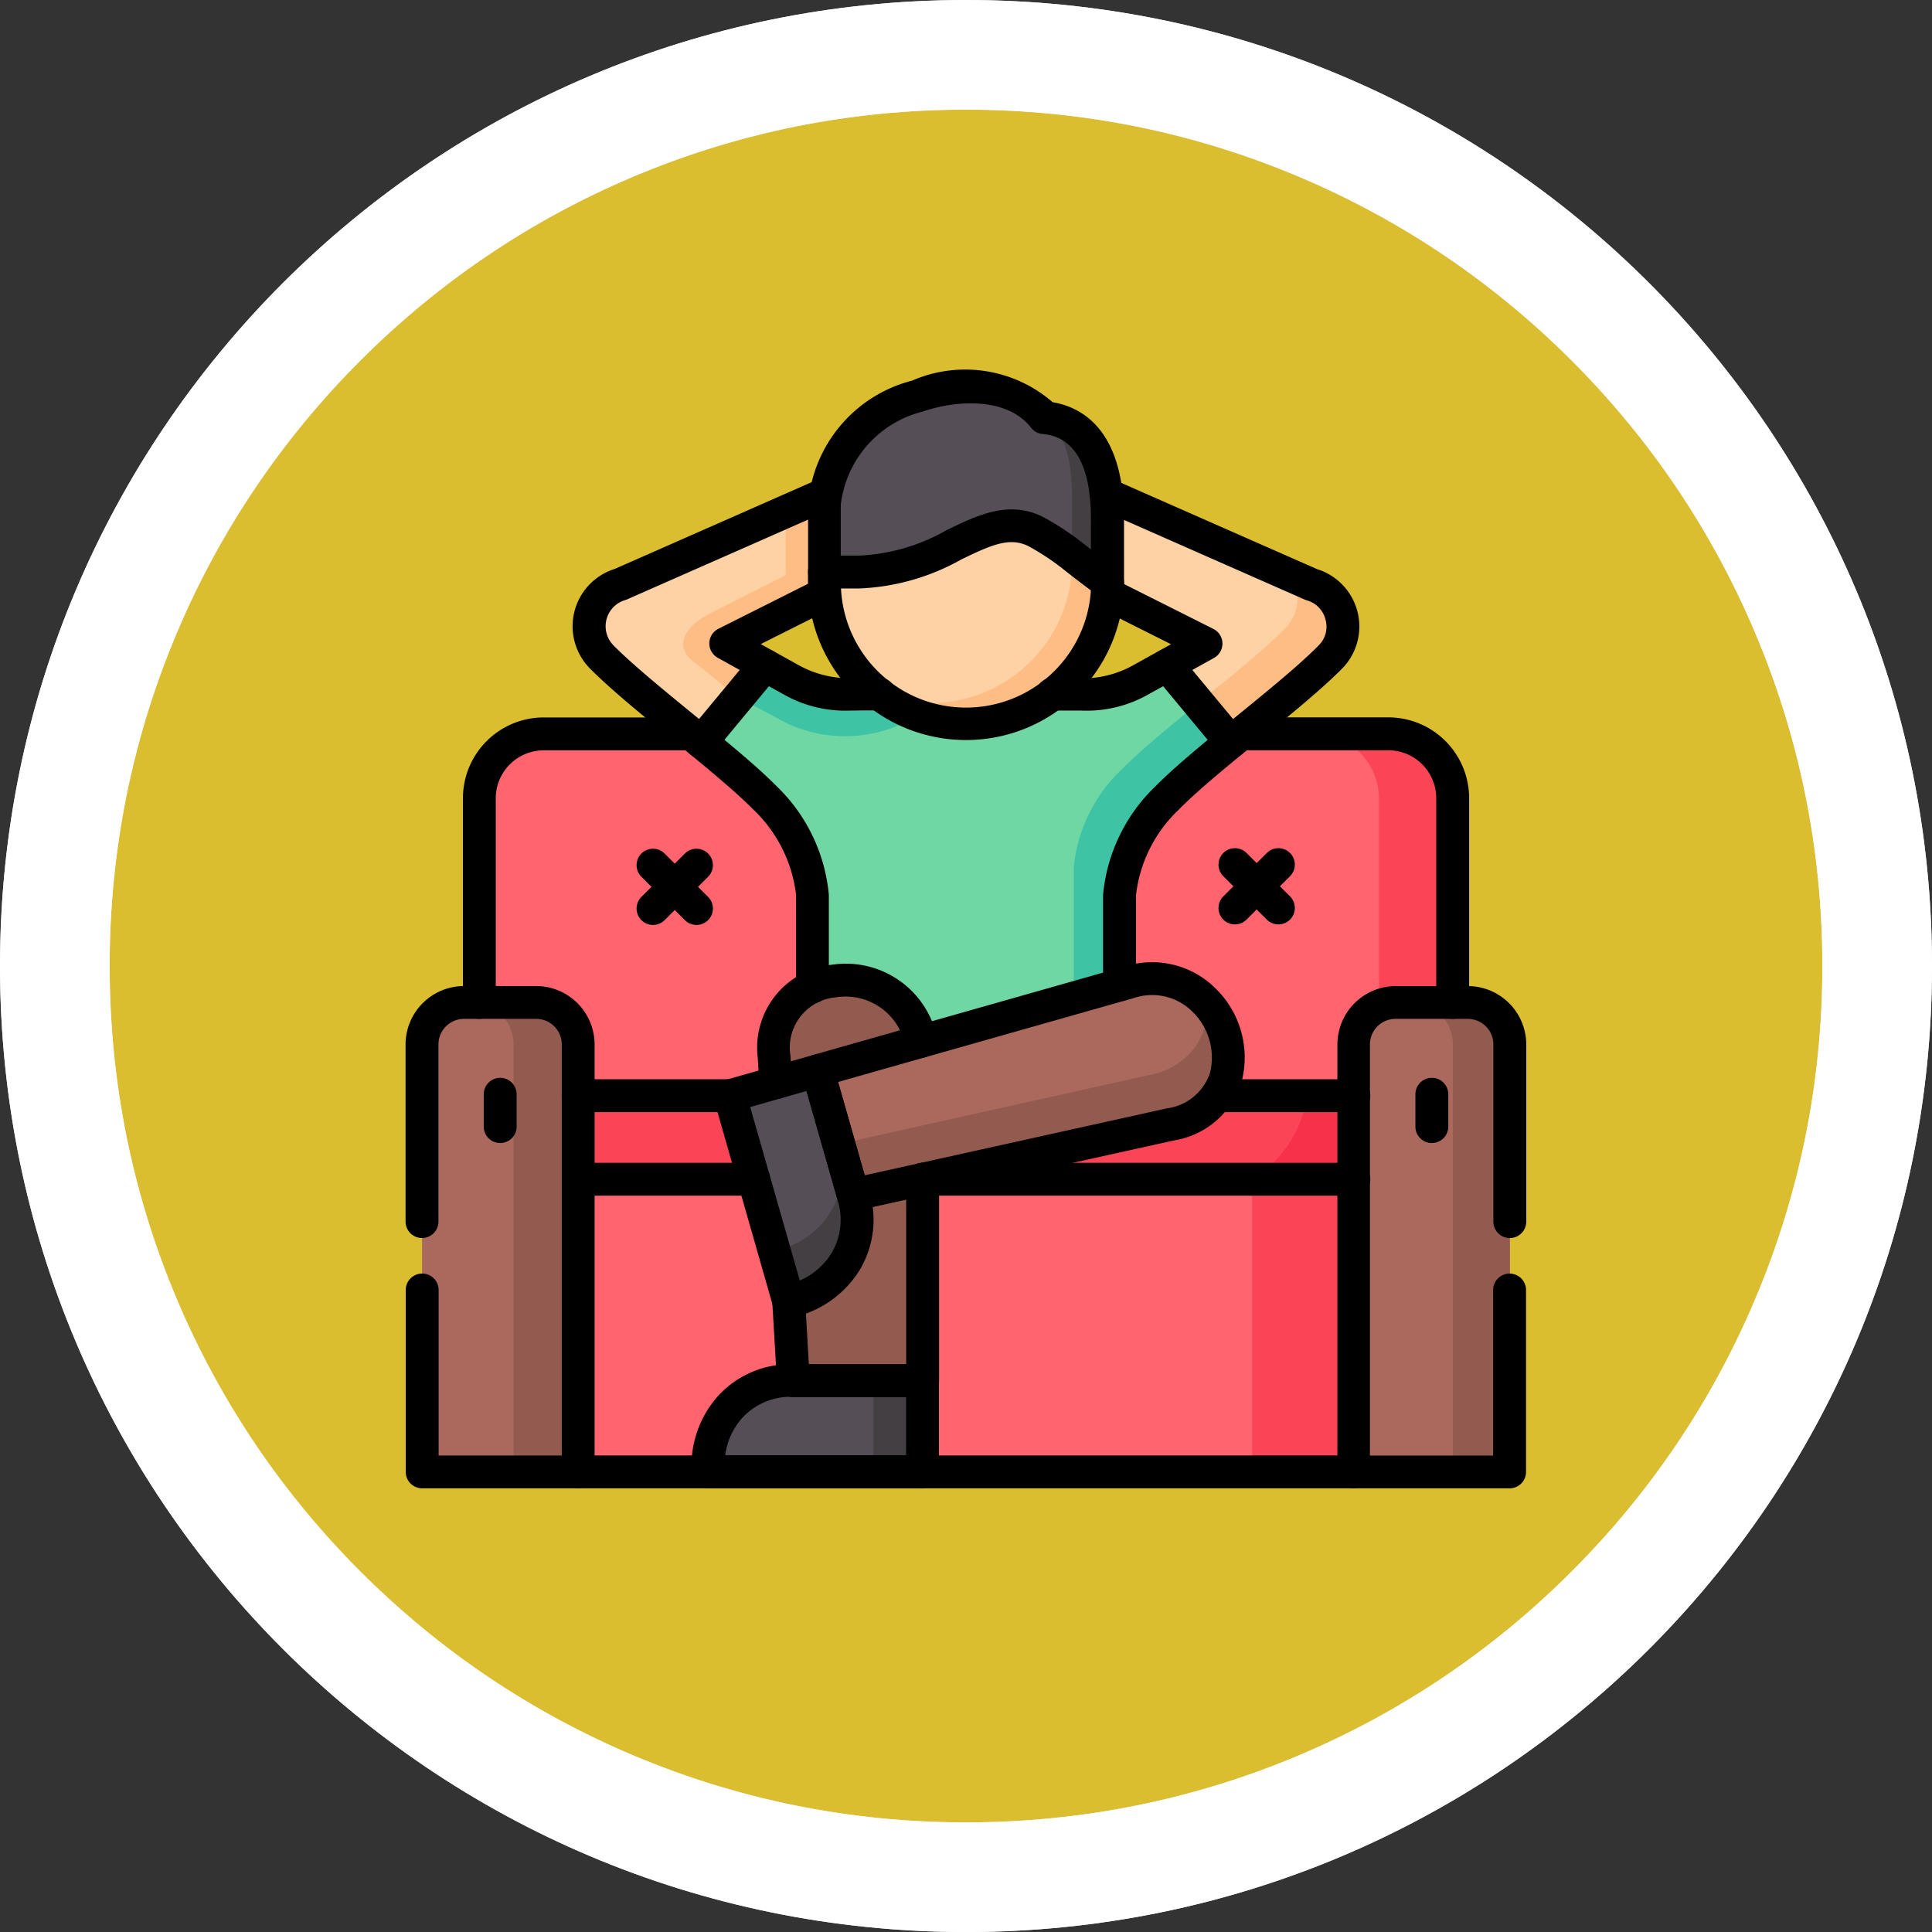 <svg id="Grupo_1108311" data-name="Grupo 1108311" xmlns="http://www.w3.org/2000/svg" width="52.859" height="52.859" viewBox="0 0 52.859 52.859">
  <rect x="0" y="0" width="52.859" height="52.859" fill="#333333" stroke="none"/>
  <g id="Trazado_874925" data-name="Trazado 874925" transform="translate(0)" fill="#f6d530" opacity="0.859">
    <path d="M 26.43 51.36 C 23.063 51.36 19.799 50.701 16.726 49.401 C 13.758 48.145 11.092 46.348 8.802 44.058 C 6.512 41.768 4.714 39.102 3.458 36.133 C 2.159 33.061 1.5 29.796 1.5 26.43 C 1.5 23.063 2.159 19.799 3.458 16.726 C 4.714 13.758 6.512 11.092 8.802 8.802 C 11.092 6.512 13.758 4.714 16.726 3.458 C 19.799 2.159 23.063 1.5 26.43 1.5 C 29.796 1.5 33.06 2.159 36.133 3.458 C 39.101 4.714 41.768 6.512 44.057 8.802 C 46.347 11.092 48.145 13.758 49.401 16.726 C 50.7 19.799 51.359 23.063 51.359 26.43 C 51.359 29.796 50.7 33.061 49.401 36.133 C 48.145 39.102 46.347 41.768 44.057 44.058 C 41.768 46.348 39.101 48.145 36.133 49.401 C 33.06 50.701 29.796 51.36 26.43 51.36 Z" stroke="none"/>
    <path d="M 26.43 3 C 23.265 3 20.197 3.619 17.311 4.84 C 14.521 6.02 12.015 7.71 9.862 9.862 C 7.71 12.015 6.02 14.521 4.84 17.311 C 3.619 20.197 3 23.265 3 26.43 C 3 29.594 3.619 32.662 4.84 35.549 C 6.02 38.338 7.71 40.844 9.862 42.997 C 12.015 45.15 14.521 46.84 17.311 48.02 C 20.197 49.24 23.265 49.86 26.43 49.86 C 29.594 49.86 32.662 49.24 35.549 48.02 C 38.338 46.84 40.844 45.15 42.997 42.997 C 45.15 40.844 46.839 38.338 48.019 35.549 C 49.24 32.662 49.859 29.594 49.859 26.43 C 49.859 23.265 49.24 20.197 48.019 17.311 C 46.839 14.521 45.15 12.015 42.997 9.862 C 40.844 7.71 38.338 6.02 35.549 4.84 C 32.662 3.619 29.594 3 26.43 3 M 26.43 3.814697265625e-06 C 41.026 3.814697265625e-06 52.859 11.833 52.859 26.43 L 52.859 26.43 C 52.859 41.027 41.026 52.86 26.43 52.86 C 11.833 52.86 0 41.027 0 26.43 L 0 26.43 C 0 11.833 11.833 3.814697265625e-06 26.43 3.814697265625e-06 Z" stroke="none" fill="#fff"/>
  </g>
  <g id="Trazado_874923" data-name="Trazado 874923" fill="none">
    <path d="M26.43,0a26.43,26.43,0,0,1,26.43,26.43h0A26.43,26.43,0,1,1,0,26.43H0A26.43,26.43,0,0,1,26.43,0Z" stroke="none"/>
    <path d="M 26.43 3 C 23.265 3 20.197 3.619 17.311 4.84 C 14.521 6.02 12.015 7.71 9.862 9.862 C 7.71 12.015 6.02 14.521 4.84 17.311 C 3.619 20.197 3 23.265 3 26.43 C 3 29.594 3.619 32.662 4.84 35.549 C 6.02 38.338 7.71 40.844 9.862 42.997 C 12.015 45.15 14.521 46.84 17.311 48.02 C 20.197 49.24 23.265 49.86 26.43 49.86 C 29.594 49.86 32.662 49.24 35.549 48.02 C 38.338 46.84 40.844 45.15 42.997 42.997 C 45.15 40.844 46.839 38.338 48.019 35.549 C 49.24 32.662 49.859 29.594 49.859 26.43 C 49.859 23.265 49.24 20.197 48.019 17.311 C 46.839 14.521 45.15 12.015 42.997 9.862 C 40.844 7.71 38.338 6.02 35.549 4.84 C 32.662 3.619 29.594 3 26.43 3 M 26.43 3.814697265625e-06 C 41.026 3.814697265625e-06 52.859 11.833 52.859 26.43 L 52.859 26.43 C 52.859 41.027 41.026 52.86 26.43 52.86 C 11.833 52.86 0 41.027 0 26.43 L 0 26.43 C 0 11.833 11.833 3.814697265625e-06 26.43 3.814697265625e-06 Z" stroke="none" fill="#fff"/>
  </g>
  <g id="convenient_6009570" transform="translate(11.101 9.382)">
    <g id="Grupo_1142919" data-name="Grupo 1142919" transform="translate(0 0.759)">
      <g id="Grupo_1142868" data-name="Grupo 1142868" transform="translate(2.014 9.937)">
        <path id="Trazado_903960" data-name="Trazado 903960" d="M52.79,205.621H63.2l2.7-3.745v-5.592a1.765,1.765,0,0,0-1.762-1.757H41.034a1.765,1.765,0,0,0-1.762,1.757v5.592l2.7,3.745H52.79Z" transform="translate(-39.272 -194.527)" fill="#ff646f" fill-rule="evenodd"/>
      </g>
      <g id="Grupo_1142869" data-name="Grupo 1142869" transform="translate(4.718 19.837)">
        <path id="Trazado_903961" data-name="Trazado 903961" d="M113.22,397.877V387.584H92v10.293Z" transform="translate(-91.998 -387.584)" fill="#ff646f" fill-rule="evenodd"/>
      </g>
      <g id="Grupo_1142870" data-name="Grupo 1142870" transform="translate(23.158 22.124)">
        <rect id="Rectángulo_404724" data-name="Rectángulo 404724" width="2.782" height="8.006" fill="#fb4455"/>
      </g>
      <g id="Grupo_1142871" data-name="Grupo 1142871" transform="translate(0.449 17.286)">
        <path id="Trazado_903962" data-name="Trazado 903962" d="M13.026,350.679v-11.7a1.148,1.148,0,0,0-1.146-1.143H9.9a1.148,1.148,0,0,0-1.146,1.143v11.7h4.269Z" transform="translate(-8.757 -337.835)" fill="#ab695d" fill-rule="evenodd"/>
      </g>
      <g id="Grupo_1142872" data-name="Grupo 1142872" transform="translate(25.939 17.286)">
        <path id="Trazado_903963" data-name="Trazado 903963" d="M510.085,350.678v-11.7a1.148,1.148,0,0,0-1.146-1.143h-1.977a1.148,1.148,0,0,0-1.146,1.143v11.7Z" transform="translate(-505.816 -337.834)" fill="#ab695d" fill-rule="evenodd"/>
      </g>
      <g id="Grupo_1142873" data-name="Grupo 1142873" transform="translate(5.01 3.382)">
        <path id="Trazado_903964" data-name="Trazado 903964" d="M104.157,66.706l-5.6,2.468a1.194,1.194,0,0,0-.519,1.976c.582.591,1.536,1.359,2.459,2.111.092.076.183.151.275.225l1.743-2.1-1.071-.6,2.711-1.361c-.007-.1-.012-.2-.012-.3V67a2.882,2.882,0,0,1,.017-.3Z" transform="translate(-97.695 -66.706)" fill="#fed2a4" fill-rule="evenodd"/>
      </g>
      <g id="Grupo_1142874" data-name="Grupo 1142874" transform="translate(8.084 8.058)">
        <path id="Trazado_903965" data-name="Trazado 903965" d="M169.645,158.292a3.256,3.256,0,0,1-1.908.383h-5.727a3.249,3.249,0,0,1-1.906-.383l-.732-.406-1.743,2.1c.677.555,1.314,1.09,1.747,1.53a4.266,4.266,0,0,1,1.3,2.648v2.522l2.974,3.279,5.43-3.335v-2.467a4.257,4.257,0,0,1,1.3-2.648c.433-.44,1.069-.975,1.747-1.53l-.375-1.485-1.368-.62Z" transform="translate(-157.63 -157.886)" fill="#6fd7a3" fill-rule="evenodd"/>
      </g>
      <g id="Grupo_1142875" data-name="Grupo 1142875" transform="translate(19.165 3.373)">
        <path id="Trazado_903966" data-name="Trazado 903966" d="M379.346,69.018l-5.622-2.477a6.6,6.6,0,0,1,.034.889v1.534c0,.1,0,.2-.012.3l2.714,1.363-1.071.6,1.743,2.1c.092-.074.183-.149.275-.225.922-.752,1.876-1.52,2.459-2.111a1.194,1.194,0,0,0-.521-1.976Z" transform="translate(-373.724 -66.541)" fill="#fed2a4" fill-rule="evenodd"/>
      </g>
      <g id="Grupo_1142876" data-name="Grupo 1142876" transform="translate(18.281 8.677)">
        <path id="Trazado_903967" data-name="Trazado 903967" d="M360.771,171.453l-.375-1.485c-.122.1-.754.615-.874.713-.677.555-1.314,1.09-1.747,1.53a4.266,4.266,0,0,0-1.3,2.648v4.192l1.249-.953v-2.467a4.257,4.257,0,0,1,1.3-2.648c.433-.44,1.069-.975,1.747-1.53Z" transform="translate(-356.478 -169.968)" fill="#3ec3a4" fill-rule="evenodd"/>
      </g>
      <g id="Grupo_1142877" data-name="Grupo 1142877" transform="translate(21.688 5.601)">
        <path id="Trazado_903968" data-name="Trazado 903968" d="M425.278,111.437c-.565.574-1.477,1.312-2.371,2.04l.886,1.07c.092-.074.183-.149.275-.225.922-.752,1.876-1.52,2.459-2.111a1.193,1.193,0,0,0-.521-1.976l-.563-.249a1.235,1.235,0,0,1,.132.318,1.164,1.164,0,0,1-.3,1.133Z" transform="translate(-422.907 -109.986)" fill="#ffbd86" fill-rule="evenodd"/>
      </g>
      <g id="Grupo_1142878" data-name="Grupo 1142878" transform="translate(7.588 3.382)">
        <path id="Trazado_903969" data-name="Trazado 903969" d="M149.141,70.786l2.711-1.361c-.007-.1-.012-.2-.012-.3V67a2.863,2.863,0,0,1,.017-.3l-1.078.476v1.744l-2.077,1.05c-.608.306-1.02.855-.47,1.293l1.249,1,.732-.882Z" transform="translate(-147.973 -66.706)" fill="#ffbd86" fill-rule="evenodd"/>
      </g>
      <g id="Grupo_1142879" data-name="Grupo 1142879" transform="translate(9.095 8.058)">
        <path id="Trazado_903970" data-name="Trazado 903970" d="M182.277,159.257c.2-.582-.227-.791-1.057-.582h-.494a3.249,3.249,0,0,1-1.906-.383l-.732-.406-.732.882,1.354.719a3.77,3.77,0,0,0,3.566-.23Z" transform="translate(-177.356 -157.886)" fill="#3ec3a4" fill-rule="evenodd"/>
      </g>
      <g id="Grupo_1142880" data-name="Grupo 1142880" transform="translate(11.454 3.486)">
        <path id="Trazado_903971" data-name="Trazado 903971" d="M229.28,69.131c-1.443-.889-3.013-.173-4.956,1.033l-.962.6v.283c0,.1.005.2.012.3a3.87,3.87,0,0,0,1.492,2.746h0a3.865,3.865,0,0,0,4.737,0h0a3.859,3.859,0,0,0,1.492-2.748c.008-.1.012-.2.012-.3-.776-1-.881-1.332-1.826-1.913Z" transform="translate(-223.361 -68.734)" fill="#fed2a4" fill-rule="evenodd"/>
      </g>
      <g id="Grupo_1142881" data-name="Grupo 1142881" transform="translate(11.455 0.448)">
        <path id="Trazado_903972" data-name="Trazado 903972" d="M231.074,12.421c-.1-.845-.455-1.979-1.7-2.087a2.438,2.438,0,0,0-1.95-.838h-.139c-1.711.03-3.7,1.173-3.905,2.934a2.86,2.86,0,0,0-.017.3v1.835h.962c2.288,0,3.513-1.921,4.956-1.033a15.735,15.735,0,0,1,1.826,1.315V13.31a6.632,6.632,0,0,0-.034-.889Z" transform="translate(-223.363 -9.496)" fill="#554e56" fill-rule="evenodd"/>
      </g>
      <g id="Grupo_1142882" data-name="Grupo 1142882" transform="translate(17.646 1.31)">
        <path id="Trazado_903973" data-name="Trazado 903973" d="M344.686,28.685v1.359c.166.13.411.325.969.74V29.251a6.6,6.6,0,0,0-.034-.889A2.094,2.094,0,0,0,344.1,26.3a2.937,2.937,0,0,1,.55,1.5,6.587,6.587,0,0,1,.034.889Z" transform="translate(-344.102 -26.298)" fill="#433f43" fill-rule="evenodd"/>
      </g>
      <g id="Grupo_1142883" data-name="Grupo 1142883" transform="translate(12.919 5.056)">
        <path id="Trazado_903974" data-name="Trazado 903974" d="M257.224,99.833a3.864,3.864,0,0,1-1.492,2.748h0a3.865,3.865,0,0,1-3.807.533l.039.032h0a3.865,3.865,0,0,0,4.737,0h0a3.859,3.859,0,0,0,1.492-2.748c.009-.1.012-.2.012-.3-.558-.415-.8-.609-.969-.74v.174c0,.1,0,.2-.012.3Z" transform="translate(-251.925 -99.356)" fill="#ffbd86" fill-rule="evenodd"/>
      </g>
      <g id="Grupo_1142884" data-name="Grupo 1142884" transform="translate(1.804 17.286)">
        <path id="Trazado_903975" data-name="Trazado 903975" d="M38.083,340.386v-1.409a1.148,1.148,0,0,0-1.146-1.143H35.169a1.147,1.147,0,0,1,1.146,1.143v11.7h1.769V340.386Z" transform="translate(-35.169 -337.835)" fill="#935b50" fill-rule="evenodd"/>
      </g>
      <g id="Grupo_1142885" data-name="Grupo 1142885" transform="translate(27.504 17.286)">
        <path id="Trazado_903976" data-name="Trazado 903976" d="M539.036,350.678v-11.7a1.148,1.148,0,0,0-1.146-1.143h-1.558a1.148,1.148,0,0,1,1.146,1.143v11.7Z" transform="translate(-536.332 -337.834)" fill="#935b50" fill-rule="evenodd"/>
      </g>
      <g id="Grupo_1142886" data-name="Grupo 1142886" transform="translate(4.718 19.837)">
        <path id="Trazado_903977" data-name="Trazado 903977" d="M102.306,389.871H113.22v-2.287H92v2.287h10.308Z" transform="translate(-91.998 -387.584)" fill="#fb4455" fill-rule="evenodd"/>
      </g>
      <g id="Grupo_1142887" data-name="Grupo 1142887" transform="translate(10.076 16.684)">
        <path id="Trazado_903978" data-name="Trazado 903978" d="M200.511,327.754a2.146,2.146,0,0,0-2.974-1.488,1.836,1.836,0,0,0-1.046,1.923l.041.694,2.217.325Z" transform="translate(-196.487 -326.086)" fill="#935b50" fill-rule="evenodd"/>
      </g>
      <g id="Grupo_1142888" data-name="Grupo 1142888" transform="translate(10.477 22.124)">
        <path id="Trazado_903979" data-name="Trazado 903979" d="M207.961,432.183l-1.9.42.015.053a2.277,2.277,0,0,1-1.779,2.869l.127,2.17h3.536v-5.512Z" transform="translate(-204.298 -432.183)" fill="#935b50" fill-rule="evenodd"/>
      </g>
      <g id="Grupo_1142889" data-name="Grupo 1142889" transform="translate(8.269 27.637)">
        <path id="Trazado_903980" data-name="Trazado 903980" d="M167.12,539.67h-3.59a2.28,2.28,0,0,0-2.278,2.494h5.868Z" transform="translate(-161.25 -539.67)" fill="#554e56" fill-rule="evenodd"/>
      </g>
      <g id="Grupo_1142890" data-name="Grupo 1142890" transform="translate(10.394 16.684)">
        <path id="Trazado_903981" data-name="Trazado 903981" d="M206.383,327.754a2.146,2.146,0,0,0-2.974-1.488,1.711,1.711,0,0,0-.733.609,2.144,2.144,0,0,1,2.257,1.29l.143.391Z" transform="translate(-202.676 -326.086)" fill="#935b50" fill-rule="evenodd"/>
      </g>
      <g id="Grupo_1142891" data-name="Grupo 1142891" transform="translate(10.426 21.647)">
        <path id="Trazado_903982" data-name="Trazado 903982" d="M207.017,423.351l-1.149-.477-.75.9a10.151,10.151,0,0,0-1.814,2.076l.109,1.82a3.507,3.507,0,0,0,2.061-1.49c.3-.315.2.6.2.865v1.822h1.346v-5.512Z" transform="translate(-203.303 -422.874)" fill="#935b50" fill-rule="evenodd"/>
      </g>
      <g id="Grupo_1142892" data-name="Grupo 1142892" transform="translate(12.794 27.637)">
        <rect id="Rectángulo_404725" data-name="Rectángulo 404725" width="1.346" height="2.494" fill="#433f43"/>
      </g>
      <g id="Grupo_1142893" data-name="Grupo 1142893" transform="translate(11.12 16.638)">
        <path id="Trazado_903983" data-name="Trazado 903983" d="M225.251,325.369l-5.43,1.544-2.828.8-.153,2.169,1.12,1.222,1.9-.42,6.779-1.5a2.04,2.04,0,0,0,1.278-.786,2.11,2.11,0,0,0-2.39-3.108Z" transform="translate(-216.841 -325.2)" fill="#ab695d" fill-rule="evenodd"/>
      </g>
      <g id="Grupo_1142894" data-name="Grupo 1142894" transform="translate(11.12 17.301)">
        <path id="Trazado_903984" data-name="Trazado 903984" d="M216.842,342.152l1.12,1.222,1.9-.42,6.779-1.5a2.039,2.039,0,0,0,1.278-.786,2.086,2.086,0,0,0-.282-2.536,1.811,1.811,0,0,1-.305,1.187,2.021,2.021,0,0,1-1.278.785Z" transform="translate(-216.842 -338.131)" fill="#935b50" fill-rule="evenodd"/>
      </g>
      <g id="Grupo_1142895" data-name="Grupo 1142895" transform="translate(8.868 19.153)">
        <path id="Trazado_903985" data-name="Trazado 903985" d="M176.293,377.638l-.967-3.391-2.405.684,1.609,5.629a2.277,2.277,0,0,0,1.779-2.869Z" transform="translate(-172.92 -374.247)" fill="#554e56" fill-rule="evenodd"/>
      </g>
      <g id="Grupo_1142896" data-name="Grupo 1142896" transform="translate(8.868 19.837)">
        <path id="Trazado_903986" data-name="Trazado 903986" d="M174.53,393.214a2.277,2.277,0,0,0,1.779-2.869l-.015-.052-.38-1.332h0a2.275,2.275,0,0,1-1.78,2.863l-1.212-4.237h0Z" transform="translate(-172.921 -387.585)" fill="#433f43" fill-rule="evenodd"/>
      </g>
      <g id="Grupo_1142897" data-name="Grupo 1142897" transform="translate(24.865 9.937)">
        <path id="Trazado_903987" data-name="Trazado 903987" d="M488.643,201.877v-5.592a1.765,1.765,0,0,0-1.762-1.757h-2.016a1.765,1.765,0,0,1,1.762,1.757v5.688a1.122,1.122,0,0,1,.458-.1h1.558Z" transform="translate(-484.865 -194.528)" fill="#fb4455" fill-rule="evenodd"/>
      </g>
      <g id="Grupo_1142898" data-name="Grupo 1142898" transform="translate(23.157 19.837)">
        <path id="Trazado_903988" data-name="Trazado 903988" d="M454.35,389.871v-2.287h-1.283a3.064,3.064,0,0,1-.541,1.385,3.289,3.289,0,0,1-.957.9h2.782Z" transform="translate(-451.568 -387.584)" fill="#f7314a" fill-rule="evenodd"/>
      </g>
      <g id="Grupo_1142899" data-name="Grupo 1142899" transform="translate(0 16.837)">
        <path id="Trazado_903989" data-name="Trazado 903989" d="M4.718,342.82H.449A.449.449,0,0,1,0,342.371v-4.977a.449.449,0,1,1,.9,0v4.528H4.269V330.67a.7.7,0,0,0-.7-.694H1.595a.7.7,0,0,0-.7.694v4.852a.449.449,0,0,1-.9,0V330.67a1.6,1.6,0,0,1,1.595-1.592H3.572a1.6,1.6,0,0,1,1.595,1.592v11.7A.449.449,0,0,1,4.718,342.82Z" transform="translate(0 -329.078)"/>
      </g>
      <g id="Grupo_1142900" data-name="Grupo 1142900" transform="translate(25.49 16.837)">
        <path id="Trazado_903990" data-name="Trazado 903990" d="M501.777,342.82h-4.269a.449.449,0,0,1-.449-.449v-11.7a1.6,1.6,0,0,1,1.595-1.592h1.977a1.6,1.6,0,0,1,1.595,1.592v4.852a.449.449,0,1,1-.9,0V330.67a.7.7,0,0,0-.7-.694h-1.977a.7.7,0,0,0-.7.694v11.253h3.371v-4.528a.449.449,0,0,1,.9,0v4.977A.449.449,0,0,1,501.777,342.82Z" transform="translate(-497.059 -329.078)"/>
      </g>
      <g id="Grupo_1142901" data-name="Grupo 1142901" transform="translate(20.381 7.609)">
        <path id="Trazado_903991" data-name="Trazado 903991" d="M399.627,152.131a.448.448,0,0,1-.346-.163l-1.743-2.1a.449.449,0,0,1,.692-.573l1.743,2.1a.449.449,0,0,1-.346.736Z" transform="translate(-397.434 -149.129)"/>
      </g>
      <g id="Grupo_1142902" data-name="Grupo 1142902" transform="translate(11.005 0)">
        <path id="Trazado_903992" data-name="Trazado 903992" d="M222.8,7a.449.449,0,0,1-.268-.088c-.512-.379-.764-.579-.931-.71a6.47,6.47,0,0,0-.863-.583c-.551-.339-1.044-.129-1.94.306a6.189,6.189,0,0,1-2.781.793h-.962a.449.449,0,0,1-.449-.449V4.437a3.8,3.8,0,0,1,2.847-3.406,3.647,3.647,0,0,1,3.844.591c.824.139,1.993.785,1.953,3.342,0,.024,0,.043,0,.058V6.555A.449.449,0,0,1,222.8,7Zm-7.3-1.181h.513a5.3,5.3,0,0,0,2.389-.7c.888-.431,1.807-.876,2.8-.263a7.274,7.274,0,0,1,.949.643l.193.151v-.63c0-.018,0-.042,0-.072.024-1.551-.421-2.378-1.324-2.457a.449.449,0,0,1-.316-.173c-.612-.793-1.932-.791-2.968-.438A2.982,2.982,0,0,0,215.5,4.437V5.823Z" transform="translate(-214.603 -0.759)"/>
      </g>
      <g id="Grupo_1142903" data-name="Grupo 1142903" transform="translate(11.005 5.064)">
        <path id="Trazado_903993" data-name="Trazado 903993" d="M218.927,104.554a4.321,4.321,0,0,1-4.322-4.311v-.283a.449.449,0,0,1,.9,0v.283a3.423,3.423,0,0,0,6.847,0,.449.449,0,1,1,.9,0A4.321,4.321,0,0,1,218.927,104.554Z" transform="translate(-214.605 -99.512)"/>
      </g>
      <g id="Grupo_1142904" data-name="Grupo 1142904" transform="translate(7.635 7.609)">
        <path id="Trazado_903994" data-name="Trazado 903994" d="M149.322,152.131a.449.449,0,0,1-.346-.736l1.743-2.1a.449.449,0,1,1,.692.573l-1.743,2.1A.449.449,0,0,1,149.322,152.131Z" transform="translate(-148.874 -149.128)"/>
      </g>
      <g id="Grupo_1142905" data-name="Grupo 1142905" transform="translate(4.561 2.924)">
        <path id="Trazado_903995" data-name="Trazado 903995" d="M95.5,72.17a.449.449,0,0,1-.449-.449V69.2a3.83,3.83,0,0,0-1.168-2.333c-.52-.527-1.374-1.223-2.2-1.9-.848-.691-1.725-1.406-2.28-1.97a1.643,1.643,0,0,1,.683-2.713l5.58-2.458a.449.449,0,0,1,.362.822l-5.6,2.468a.454.454,0,0,1-.054.02.745.745,0,0,0-.323,1.233c.517.525,1.375,1.224,2.2,1.9.845.689,1.719,1.4,2.273,1.963A4.719,4.719,0,0,1,95.948,69.2v2.522A.449.449,0,0,1,95.5,72.17Zm8.4-.056a.449.449,0,0,1-.449-.449V69.2a4.709,4.709,0,0,1,1.426-2.963c.554-.562,1.43-1.276,2.276-1.966.828-.675,1.684-1.373,2.2-1.9a.713.713,0,0,0,.182-.705.724.724,0,0,0-.511-.524.447.447,0,0,1-.054-.02l-2.565-1.129-3.057-1.348a.449.449,0,0,1,.362-.822l3.057,1.348,2.54,1.118A1.643,1.643,0,0,1,110,63c-.558.566-1.433,1.28-2.28,1.97-.828.675-1.684,1.373-2.2,1.9a3.821,3.821,0,0,0-1.168,2.333v2.467A.449.449,0,0,1,103.9,72.114Zm-1.058-7.956c-.093,0-.188,0-.288,0h-.489a.449.449,0,0,1,0-.9h.508a2.832,2.832,0,0,0,1.677-.326l1.06-.589-1.955-.982a.449.449,0,0,1,.4-.8l2.714,1.363a.449.449,0,0,1,.017.794l-1.8,1A3.423,3.423,0,0,1,102.844,64.158Zm-6.289,0a3.42,3.42,0,0,1-1.844-.444l-1.8-1a.449.449,0,0,1,.017-.794l2.711-1.361a.449.449,0,0,1,.4.8l-1.952.98,1.06.589a2.83,2.83,0,0,0,1.675.326h.507a.449.449,0,1,1,0,.9h-.488C96.743,64.156,96.648,64.158,96.556,64.158Z" transform="translate(-88.933 -57.782)"/>
      </g>
      <g id="Grupo_1142906" data-name="Grupo 1142906" transform="translate(22.237 13.065)">
        <path id="Trazado_903996" data-name="Trazado 903996" d="M435.249,257.611a.448.448,0,0,1-.317-.131l-1.19-1.187a.449.449,0,0,1,.634-.636l1.19,1.187a.449.449,0,0,1-.317.767Z" transform="translate(-433.61 -255.526)"/>
      </g>
      <g id="Grupo_1142907" data-name="Grupo 1142907" transform="translate(22.237 13.065)">
        <path id="Trazado_903997" data-name="Trazado 903997" d="M434.06,257.612a.449.449,0,0,1-.317-.767l1.19-1.187a.449.449,0,0,1,.634.636l-1.19,1.187A.448.448,0,0,1,434.06,257.612Z" transform="translate(-433.611 -255.527)"/>
      </g>
      <g id="Grupo_1142908" data-name="Grupo 1142908" transform="translate(6.316 13.08)">
        <path id="Trazado_903998" data-name="Trazado 903998" d="M123.605,257.909a.449.449,0,0,1-.317-.767l1.19-1.187a.449.449,0,0,1,.634.636l-1.19,1.187A.447.447,0,0,1,123.605,257.909Z" transform="translate(-123.156 -255.824)"/>
      </g>
      <g id="Grupo_1142909" data-name="Grupo 1142909" transform="translate(6.316 13.08)">
        <path id="Trazado_903999" data-name="Trazado 903999" d="M124.794,257.909a.447.447,0,0,1-.317-.131l-1.19-1.187a.449.449,0,0,1,.634-.636l1.19,1.187a.449.449,0,0,1-.317.767Z" transform="translate(-123.155 -255.824)"/>
      </g>
      <g id="Grupo_1142910" data-name="Grupo 1142910" transform="translate(7.82 27.188)">
        <path id="Trazado_904000" data-name="Trazado 904000" d="M158.812,534.3h-5.868a.449.449,0,0,1-.449-.43,2.867,2.867,0,0,1,.762-2.137,2.689,2.689,0,0,1,1.964-.826h3.59a.449.449,0,0,1,.449.449v2.494A.449.449,0,0,1,158.812,534.3Zm-5.4-.9h4.949v-1.6h-3.141a1.8,1.8,0,0,0-1.315.549A1.883,1.883,0,0,0,153.413,533.407Z" transform="translate(-152.492 -530.913)"/>
      </g>
      <g id="Grupo_1142911" data-name="Grupo 1142911" transform="translate(8.419 18.704)">
        <path id="Trazado_904001" data-name="Trazado 904001" d="M166.222,372.7a.449.449,0,0,1-.431-.326l-1.609-5.629a.449.449,0,0,1,.309-.555l2.405-.684a.449.449,0,0,1,.555.309l.983,3.443a2.677,2.677,0,0,1-.254,2.107,2.876,2.876,0,0,1-1.853,1.323A.449.449,0,0,1,166.222,372.7Zm-1.053-5.769,1.357,4.746a1.89,1.89,0,0,0,.878-.766,1.786,1.786,0,0,0,.165-1.406l-.86-3.012Z" transform="translate(-164.164 -365.488)"/>
      </g>
      <g id="Grupo_1142912" data-name="Grupo 1142912" transform="translate(10.824 16.189)">
        <path id="Trazado_904002" data-name="Trazado 904002" d="M212.48,323.255a.449.449,0,0,1-.432-.326l-.967-3.391a.449.449,0,0,1,.309-.555l8.534-2.424h0a2.459,2.459,0,0,1,2.488.622,2.634,2.634,0,0,1,.692,2.549,2.319,2.319,0,0,1-1.848,1.593l-8.679,1.921A.447.447,0,0,1,212.48,323.255Zm-.412-3.531.728,2.552,8.266-1.83a1.443,1.443,0,0,0,1.181-.969,1.749,1.749,0,0,0-.468-1.664,1.56,1.56,0,0,0-1.6-.39h0Zm7.979-2.733h0Z" transform="translate(-211.063 -316.451)"/>
      </g>
      <g id="Grupo_1142913" data-name="Grupo 1142913" transform="translate(9.627 16.234)">
        <path id="Trazado_904003" data-name="Trazado 904003" d="M192.241,329.173h-3.535a.449.449,0,0,1-.448-.423l-.127-2.17a.449.449,0,0,1,.9-.053l.1,1.748h2.663v-5.063a.449.449,0,0,1,.9,0v5.512A.449.449,0,0,1,192.241,329.173Zm-4.018-8.157a.449.449,0,0,1-.448-.423l-.041-.694a2.282,2.282,0,0,1,2.027-2.558,2.551,2.551,0,0,1,2.882,2.014.449.449,0,0,1-.883.166,1.662,1.662,0,0,0-1.889-1.288,1.38,1.38,0,0,0-1.241,1.614l.041.694a.449.449,0,0,1-.422.475Z" transform="translate(-187.729 -317.321)"/>
      </g>
      <g id="Grupo_1142914" data-name="Grupo 1142914" transform="translate(1.565 9.488)">
        <path id="Trazado_904004" data-name="Trazado 904004" d="M30.964,194.019a.449.449,0,0,1-.449-.449v-5.592a2.211,2.211,0,0,1,2.211-2.206h4.033a.449.449,0,1,1,0,.9H32.726a1.312,1.312,0,0,0-1.313,1.308v5.592A.449.449,0,0,1,30.964,194.019Zm26.629,0a.449.449,0,0,1-.449-.449v-5.592a1.312,1.312,0,0,0-1.313-1.308H51.8a.449.449,0,1,1,0-.9h4.033a2.211,2.211,0,0,1,2.211,2.206v5.592A.449.449,0,0,1,57.593,194.019Z" transform="translate(-30.515 -185.772)"/>
      </g>
      <g id="Grupo_1142915" data-name="Grupo 1142915" transform="translate(4.269 19.388)">
        <path id="Trazado_904005" data-name="Trazado 904005" d="M104.912,390.018H83.69a.449.449,0,1,1,0-.9h21.222a.449.449,0,1,1,0,.9Zm0-10.293h-3.743a.449.449,0,0,1,0-.9h3.743a.449.449,0,1,1,0,.9Zm-17.072,0H83.69a.449.449,0,1,1,0-.9h4.15a.449.449,0,1,1,0,.9Z" transform="translate(-83.241 -378.827)"/>
      </g>
      <g id="Grupo_1142916" data-name="Grupo 1142916" transform="translate(4.269 21.675)">
        <path id="Trazado_904006" data-name="Trazado 904006" d="M104.912,424.324h-11.8a.449.449,0,1,1,0-.9h11.8a.449.449,0,1,1,0,.9Zm-16.418,0h-4.8a.449.449,0,1,1,0-.9h4.8a.449.449,0,1,1,0,.9Z" transform="translate(-83.241 -423.426)"/>
      </g>
      <g id="Grupo_1142917" data-name="Grupo 1142917" transform="translate(2.134 19.348)">
        <path id="Trazado_904007" data-name="Trazado 904007" d="M42.053,379.818a.449.449,0,0,1-.449-.449v-.885a.449.449,0,0,1,.9,0v.885A.449.449,0,0,1,42.053,379.818Z" transform="translate(-41.604 -378.034)"/>
      </g>
      <g id="Grupo_1142918" data-name="Grupo 1142918" transform="translate(27.624 19.348)">
        <path id="Trazado_904008" data-name="Trazado 904008" d="M539.112,379.818a.449.449,0,0,1-.449-.449v-.885a.449.449,0,1,1,.9,0v.885A.449.449,0,0,1,539.112,379.818Z" transform="translate(-538.663 -378.034)"/>
      </g>
    </g>
  </g>
</svg>
